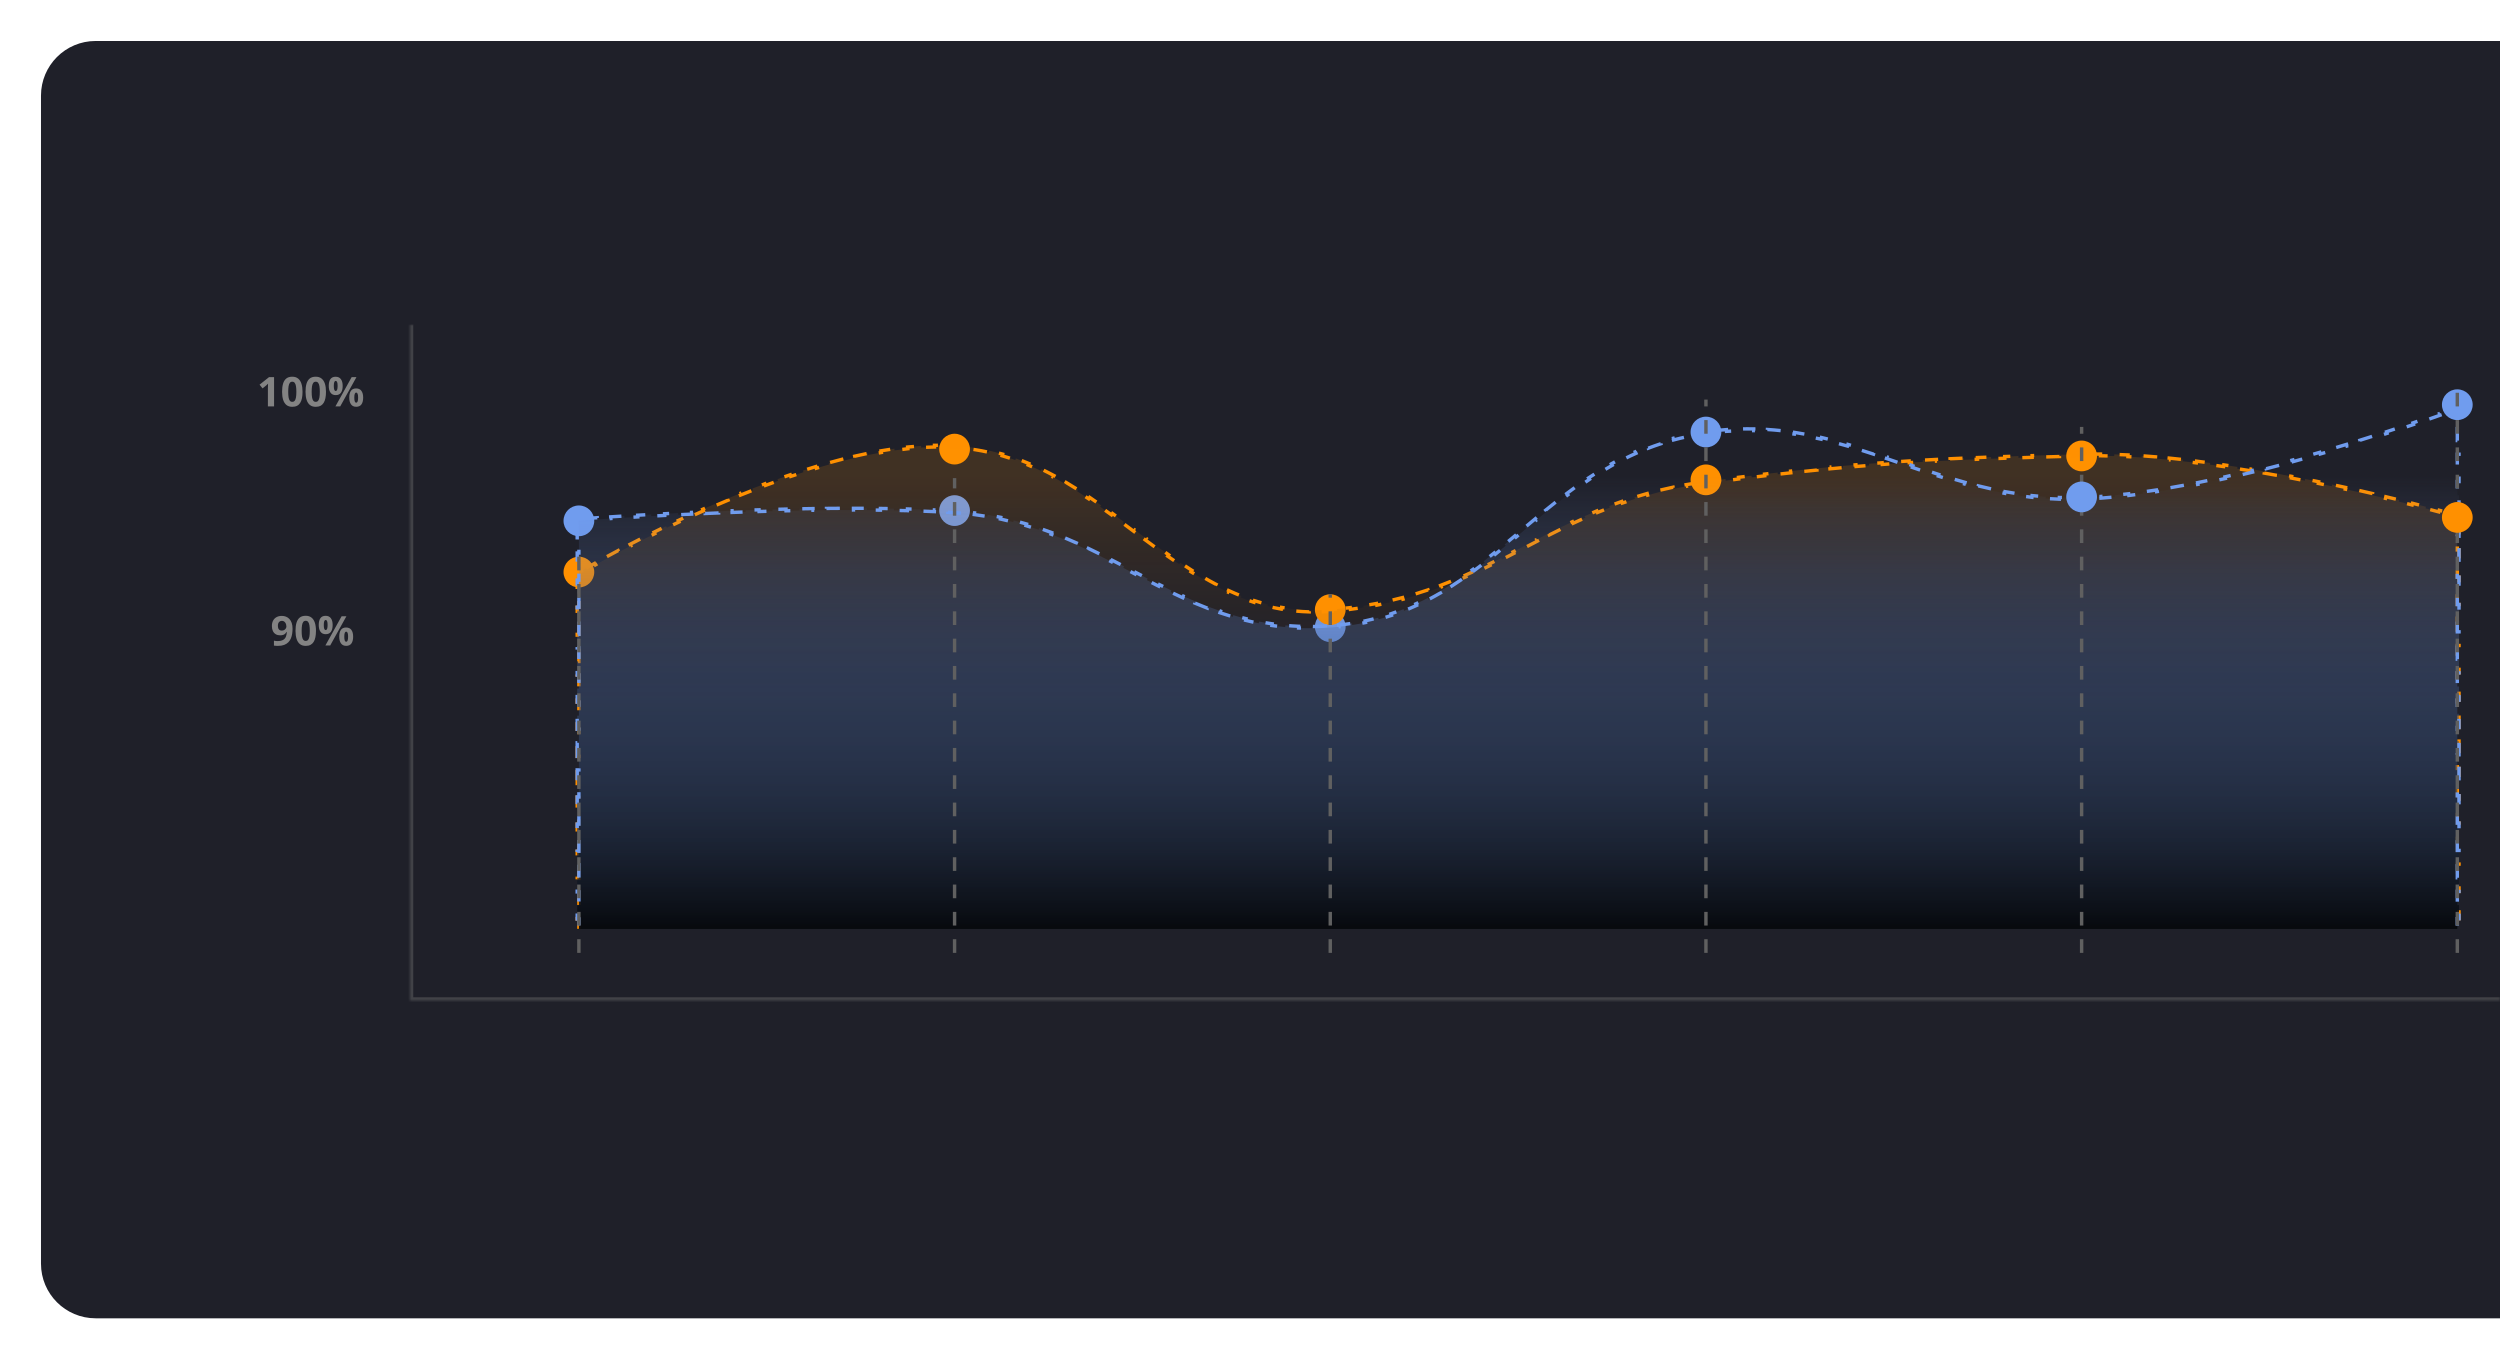 <svg width="732" height="398" viewBox="0 0 732 398" fill="none" xmlns="http://www.w3.org/2000/svg">
<g filter="url(#filter0_d_599_882)">
<path d="M12 19C12 10.163 19.163 3 28 3H732V377H28C19.163 377 12 369.837 12 361V19Z" fill="#1F2029"/>
<mask id="path-2-inside-1_599_882" fill="white">
<path d="M120 86H732V284H120V86Z"/>
</mask>
<path d="M120 284H119V285H120V284ZM732 283H120V285H732V283ZM121 284V86H119V284H121Z" fill="#6B6B6B" fill-opacity="0.45" mask="url(#path-2-inside-1_599_882)"/>
<circle cx="169.5" cy="158.5" r="4.5" fill="#FF9000"/>
<circle cx="169.5" cy="143.5" r="4.5" fill="#709CEE"/>
<circle cx="279.5" cy="140.5" r="4.5" fill="#709CEE"/>
<circle cx="279.5" cy="122.5" r="4.5" fill="#FF9000"/>
<circle cx="389.5" cy="174.5" r="4.5" fill="#709CEE"/>
<circle cx="389.5" cy="169.5" r="4.5" fill="#FF9000"/>
<circle cx="499.5" cy="117.5" r="4.5" fill="#709CEE"/>
<circle cx="609.5" cy="124.5" r="4.5" fill="#FF9000"/>
<circle cx="719.5" cy="109.5" r="4.5" fill="#709CEE"/>
<path d="M719.5 144H720V148H719.5V152H720V156H719.5V160H720V164H719.5V168H720V172H719.5V176H720V180H719.5V184H720V188H719.5V192H720V196H719.5V200H720V204H719.5V208H720V212H719.5V216H720V220H719.5V224H720V228H719.5V232H720V236H719.5V240H720V244H719.5V248H720V252H719.5V256H720V260H719.5V264H720V268H719.5V269.5H718.004V270H714.012V269.5H710.019V270H706.026V269.5H702.033V270H698.041V269.5H694.048V270H690.055V269.5H686.062V270H682.07V269.5H678.077V270H674.084V269.5H670.091V270H666.099V269.5H662.106V270H658.113V269.5H654.12V270H650.128V269.5H646.135V270H642.142V269.5H638.149V270H634.156V269.5H630.164V270H626.171V269.5H622.178V270H618.185V269.5H614.193V270H610.2V269.5H606.207V270H602.214V269.5H598.222V270H594.229V269.5H590.236V270H586.243V269.5H582.25V270H578.258V269.5H574.265V270H570.272V269.5H566.279V270H562.287V269.5H558.294V270H554.301V269.5H550.308V270H546.316V269.5H542.323V270H538.33V269.5H534.337V270H530.344V269.5H526.352V270H522.359V269.5H518.366V270H514.373V269.5H510.381V270H506.388V269.5H502.395V270H498.402V269.5H494.41V270H490.417V269.5H486.424V270H482.431V269.5H478.439V270H474.446V269.5H470.453V270H466.46V269.5H462.467V270H458.475V269.5H454.482V270H450.489V269.5H446.496V270H442.504V269.5H438.511V270H434.518V269.5H430.525V270H426.533V269.5H422.54V270H418.547V269.5H414.554V270H410.562V269.5H406.569V270H402.576V269.5H398.583V270H394.591V269.5H390.598V270H386.605V269.5H382.612V270H378.619V269.5H374.627V270H370.634V269.5H366.641V270H362.648V269.5H358.656V270H354.663V269.5H350.67V270H346.677V269.5H342.685V270H338.692V269.5H334.699V270H330.706V269.5H326.714V270H322.721V269.5H318.728V270H314.735V269.5H310.743V270H306.75V269.5H302.757V270H298.764V269.5H294.772V270H290.779V269.5H286.786V270H282.793V269.5H278.801V270H274.808V269.5H270.815V270H266.822V269.5H262.83V270H258.837V269.5H254.844V270H250.851V269.5H246.859V270H242.866V269.5H238.873V270H234.88V269.5H230.888V270H226.895V269.5H222.902V270H218.909V269.5H214.917V270H210.924V269.5H206.931V270H202.938V269.5H198.946V270H194.953V269.5H190.96V270H186.967V269.5H182.975V270H178.982V269.5H174.989V270H170.996V269.5H169.5V268.016H169V264.048H169.5V260.079H169V256.111H169.5V252.143H169V248.175H169.5V244.206H169V240.238H169.5V236.27H169V232.302H169.5V228.333H169V224.365H169.5V220.397H169V216.429H169.5V212.46H169V208.492H169.5V204.524H169V200.555H169.5V196.587H169V192.619H169.5V188.651H169V184.682H169.5V180.714H169V176.746H169.5V172.778H169V168.809H169.5V164.841H169V160.873H169.5V159.173C169.554 159.141 169.616 159.105 169.687 159.063C169.972 158.895 170.395 158.647 170.946 158.328L170.696 157.896C171.538 157.409 172.679 156.756 174.086 155.969L174.33 156.405C175.349 155.835 176.508 155.194 177.794 154.493L177.555 154.054C178.618 153.475 179.768 152.855 180.997 152.201L181.232 152.643C182.329 152.06 183.49 151.449 184.709 150.816L184.479 150.372C185.599 149.791 186.769 149.19 187.984 148.574L188.21 149.02C189.344 148.446 190.517 147.858 191.727 147.26L191.505 146.811C192.652 146.244 193.831 145.667 195.041 145.084L195.258 145.534C196.414 144.977 197.597 144.413 198.805 143.845L198.592 143.392C199.759 142.843 200.949 142.291 202.161 141.737L202.369 142.191C203.544 141.654 204.738 141.114 205.951 140.575L205.748 140.118C206.933 139.591 208.136 139.064 209.354 138.538L209.552 138.997C210.744 138.483 211.952 137.97 213.172 137.461L212.979 136.999C214.182 136.497 215.397 135.998 216.623 135.503L216.81 135.967C218.016 135.48 219.233 134.998 220.459 134.522L220.278 134.056C221.495 133.584 222.72 133.117 223.953 132.657L224.128 133.126C225.351 132.67 226.581 132.221 227.818 131.781L227.65 131.31C228.884 130.87 230.123 130.439 231.368 130.018L231.528 130.491C232.767 130.072 234.011 129.662 235.257 129.262L235.105 128.786C236.354 128.386 237.607 127.997 238.861 127.62L239.005 128.099C240.261 127.722 241.518 127.357 242.776 127.006L242.641 126.524C243.909 126.17 245.177 125.83 246.443 125.506L246.568 125.99C247.84 125.664 249.111 125.353 250.379 125.06L250.266 124.573C251.55 124.275 252.832 123.995 254.108 123.734L254.208 124.224C255.496 123.96 256.779 123.716 258.055 123.492L257.968 123C259.271 122.772 260.566 122.565 261.854 122.381L261.924 122.876C263.231 122.69 264.528 122.528 265.815 122.391L265.762 121.893C267.081 121.753 268.389 121.64 269.684 121.554L269.717 122.053C271.035 121.967 272.338 121.91 273.626 121.884L273.616 121.384C274.945 121.358 276.257 121.365 277.55 121.408L277.534 121.908C278.184 121.929 278.829 121.959 279.469 121.999C280.153 122.041 280.832 122.094 281.505 122.158L281.551 121.66C282.924 121.789 284.274 121.961 285.602 122.173L285.523 122.667C286.871 122.882 288.196 123.138 289.501 123.432L289.611 122.945C290.95 123.247 292.267 123.589 293.564 123.968L293.423 124.448C294.728 124.83 296.013 125.248 297.278 125.701L297.447 125.231C298.734 125.691 300.002 126.187 301.252 126.714L301.057 127.175C302.307 127.702 303.539 128.261 304.756 128.848L304.973 128.397C306.201 128.99 307.413 129.611 308.61 130.256L308.373 130.696C309.566 131.34 310.745 132.008 311.912 132.697L312.166 132.267C313.338 132.959 314.498 133.673 315.647 134.404L315.379 134.826C316.524 135.554 317.658 136.3 318.784 137.06L319.063 136.645C320.192 137.407 321.312 138.182 322.425 138.968L322.136 139.376C323.247 140.16 324.351 140.954 325.45 141.754L325.744 141.35C326.845 142.152 327.942 142.96 329.035 143.772L328.737 144.173C329.817 144.975 330.895 145.779 331.972 146.583L332.012 146.613L332.311 146.213C333.404 147.029 334.496 147.844 335.588 148.654L335.29 149.055C336.387 149.869 337.485 150.678 338.586 151.479L338.88 151.074C339.984 151.878 341.09 152.672 342.201 153.454L341.914 153.863C343.033 154.651 344.157 155.426 345.288 156.185L345.567 155.77C346.701 156.531 347.841 157.275 348.99 157.999L348.724 158.422C349.884 159.153 351.053 159.863 352.233 160.548L352.484 160.116C353.664 160.801 354.855 161.461 356.059 162.092L355.827 162.535C357.041 163.171 358.269 163.778 359.513 164.352L359.723 163.898C360.959 164.469 362.21 165.006 363.478 165.505L363.295 165.97C364.568 166.472 365.858 166.936 367.169 167.358L367.322 166.883C368.611 167.298 369.919 167.673 371.248 168.004L371.127 168.489C372.449 168.818 373.791 169.103 375.156 169.341L375.242 168.848C376.568 169.079 377.915 169.265 379.286 169.402L379.236 169.899C380.583 170.034 381.953 170.121 383.346 170.159L383.36 169.659C384.697 169.695 386.058 169.685 387.441 169.625L387.463 170.124C388.149 170.095 388.841 170.053 389.539 169.998C390.203 169.947 390.861 169.891 391.513 169.83L391.466 169.332C392.784 169.21 394.075 169.07 395.342 168.913L395.404 169.409C396.721 169.245 398.013 169.064 399.28 168.865L399.203 168.371C400.509 168.166 401.789 167.943 403.044 167.703L403.138 168.194C404.442 167.944 405.72 167.677 406.973 167.392L406.863 166.904C408.151 166.611 409.413 166.3 410.652 165.973L410.779 166.456C412.061 166.118 413.317 165.761 414.551 165.389L414.407 164.91C415.668 164.529 416.906 164.132 418.122 163.719L418.283 164.192C419.534 163.768 420.763 163.327 421.972 162.872L421.796 162.404C423.025 161.942 424.234 161.465 425.425 160.975L425.615 161.438C426.832 160.938 428.031 160.425 429.214 159.901L429.012 159.444C430.208 158.914 431.389 158.373 432.559 157.823L432.772 158.275C433.957 157.717 435.13 157.15 436.294 156.576L436.073 156.127C437.243 155.55 438.404 154.965 439.56 154.376L439.787 154.821C440.949 154.228 442.105 153.631 443.258 153.03L443.028 152.587C444.108 152.025 445.186 151.46 446.266 150.895C446.339 150.856 446.412 150.818 446.486 150.78L446.717 151.223C447.868 150.621 449.019 150.018 450.175 149.418L449.945 148.974C451.095 148.376 452.251 147.78 453.415 147.188L453.642 147.633C454.793 147.048 455.952 146.466 457.123 145.89L456.902 145.442C458.061 144.872 459.232 144.307 460.417 143.751L460.629 144.204C461.794 143.657 462.972 143.118 464.168 142.589L463.965 142.132C465.143 141.61 466.338 141.098 467.552 140.597L467.743 141.059C468.928 140.57 470.132 140.092 471.357 139.626L471.179 139.158C472.381 138.702 473.602 138.257 474.847 137.826L475.011 138.298C476.219 137.88 477.449 137.474 478.703 137.083L478.554 136.606C479.778 136.224 481.025 135.856 482.297 135.503L482.43 135.985C483.659 135.644 484.912 135.317 486.19 135.005L486.071 134.519C487.314 134.216 488.581 133.928 489.874 133.655L489.977 134.145C491.223 133.882 492.493 133.634 493.788 133.401L493.7 132.909C494.958 132.683 496.24 132.472 497.547 132.277L497.621 132.772C498.263 132.676 498.912 132.584 499.567 132.495C500.206 132.409 500.841 132.324 501.471 132.24L501.405 131.745C502.693 131.573 503.963 131.406 505.216 131.243L505.28 131.739C506.567 131.572 507.837 131.409 509.09 131.25L509.027 130.754C510.316 130.591 511.587 130.433 512.842 130.279L512.903 130.775C514.191 130.617 515.462 130.463 516.717 130.314L516.658 129.817C517.947 129.664 519.219 129.516 520.476 129.372L520.533 129.869C521.82 129.721 523.092 129.579 524.35 129.441L524.295 128.944C525.582 128.802 526.855 128.666 528.115 128.533L528.167 129.031C529.454 128.896 530.727 128.765 531.989 128.639L531.939 128.142C533.225 128.014 534.5 127.89 535.764 127.77L535.811 128.268C537.095 128.147 538.369 128.03 539.635 127.918L539.591 127.42C540.875 127.305 542.151 127.196 543.42 127.09L543.462 127.588C544.743 127.482 546.018 127.379 547.29 127.28L547.251 126.782C548.531 126.682 549.808 126.587 551.083 126.495L551.119 126.993C551.758 126.947 552.396 126.902 553.035 126.858C553.7 126.812 554.365 126.767 555.03 126.722L554.997 126.223C556.327 126.135 557.658 126.05 558.993 125.968L559.023 126.467C560.35 126.386 561.681 126.308 563.017 126.233L562.989 125.734C564.315 125.66 565.647 125.588 566.987 125.519L567.013 126.019C568.336 125.95 569.668 125.885 571.01 125.822L570.986 125.322C572.308 125.26 573.64 125.199 574.985 125.141L575.007 125.641C576.327 125.583 577.66 125.528 579.007 125.474L578.987 124.974C580.306 124.921 581.638 124.87 582.986 124.819L583.005 125.319C584.322 125.27 585.655 125.222 587.004 125.175L586.987 124.675C588.304 124.629 589.637 124.584 590.989 124.54L591.005 125.039C592.322 124.996 593.655 124.953 595.007 124.911L594.992 124.411C596.308 124.37 597.641 124.329 598.994 124.289L599.009 124.789C600.324 124.749 601.658 124.71 603.01 124.671L602.996 124.171C604.311 124.133 605.645 124.095 606.998 124.056L607.013 124.556L609.014 124.5C609.673 124.481 610.338 124.467 611.006 124.458L610.999 123.958C612.326 123.939 613.67 123.937 615.03 123.951L615.024 124.451C616.35 124.465 617.69 124.494 619.044 124.538L619.06 124.038C620.391 124.081 621.735 124.138 623.088 124.208L623.062 124.707C624.392 124.776 625.731 124.857 627.079 124.95L627.113 124.451C628.446 124.543 629.786 124.647 631.133 124.761L631.091 125.259C632.419 125.372 633.754 125.495 635.093 125.628L635.142 125.131C636.474 125.263 637.81 125.404 639.148 125.555L639.092 126.052C640.422 126.201 641.755 126.359 643.088 126.525L643.15 126.029C644.482 126.195 645.815 126.369 647.146 126.55L647.079 127.045C648.409 127.226 649.738 127.414 651.064 127.608L651.137 127.113C652.468 127.308 653.796 127.51 655.12 127.717L655.043 128.211C656.372 128.418 657.696 128.632 659.014 128.85L659.096 128.357C660.428 128.577 661.753 128.803 663.07 129.033L662.985 129.525C664.315 129.757 665.637 129.994 666.95 130.233L667.04 129.742C668.372 129.985 669.693 130.232 671.003 130.482L670.909 130.973C672.24 131.227 673.559 131.484 674.863 131.742L674.96 131.252C676.293 131.516 677.61 131.783 678.911 132.051L678.81 132.54C680.143 132.815 681.457 133.09 682.751 133.365L682.855 132.876C684.191 133.161 685.505 133.445 686.794 133.729L686.687 134.217C688.024 134.511 689.336 134.804 690.618 135.094L690.728 134.607C692.071 134.911 693.382 135.212 694.657 135.51L694.544 135.997C695.89 136.311 697.198 136.621 698.463 136.924L698.58 136.438C699.933 136.763 701.238 137.08 702.49 137.389L702.37 137.874C703.733 138.21 705.033 138.535 706.263 138.847L706.386 138.362C707.788 138.717 709.1 139.055 710.313 139.371L710.187 139.855C711.629 140.23 712.93 140.575 714.078 140.883L714.207 140.4C715.819 140.833 717.127 141.192 718.089 141.46L717.955 141.942C718.576 142.115 719.053 142.25 719.374 142.341L719.5 142.377V144Z" fill="url(#paint0_linear_599_882)" stroke="#FF9000" stroke-dasharray="4 4"/>
<circle cx="499.5" cy="131.5" r="4.5" fill="#FF9000"/>
<path d="M169 148.953V144.984H169.5V143.464L169.533 143.462C169.86 143.438 170.345 143.402 170.976 143.357L170.941 142.858C171.918 142.789 173.245 142.696 174.879 142.587L174.913 143.086C176.075 143.008 177.392 142.922 178.85 142.829L178.818 142.33C180.046 142.252 181.373 142.169 182.791 142.084L182.821 142.583C184.061 142.508 185.371 142.43 186.743 142.351L186.714 141.852C187.976 141.779 189.291 141.705 190.655 141.63L190.682 142.13C191.956 142.06 193.273 141.99 194.628 141.919L194.602 141.42C195.885 141.353 197.202 141.287 198.55 141.22L198.575 141.72C199.863 141.657 201.179 141.594 202.521 141.532L202.498 141.032C203.79 140.973 205.107 140.914 206.445 140.856L206.466 141.355C207.763 141.299 209.079 141.245 210.412 141.191L210.392 140.691C211.692 140.639 213.009 140.588 214.34 140.539L214.359 141.039C215.662 140.99 216.978 140.944 218.307 140.899L218.29 140.399C219.596 140.355 220.913 140.313 222.241 140.273L222.256 140.773C223.564 140.733 224.881 140.696 226.206 140.66L226.192 140.16C227.503 140.125 228.821 140.093 230.144 140.062L230.155 140.562C231.466 140.532 232.782 140.505 234.102 140.48L234.092 139.98C235.406 139.955 236.722 139.933 238.041 139.914L238.049 140.414C239.363 140.395 240.68 140.379 241.997 140.365L241.992 139.865C243.309 139.852 244.627 139.842 245.944 139.835L245.946 140.335C247.264 140.329 248.581 140.325 249.895 140.326L249.895 139.826C251.215 139.826 252.532 139.83 253.845 139.837L253.842 140.337C255.162 140.345 256.477 140.357 257.786 140.373L257.792 139.873C259.116 139.889 260.434 139.909 261.743 139.934L261.734 140.434C263.06 140.46 264.377 140.489 265.683 140.524L265.696 140.024C267.025 140.06 268.343 140.1 269.647 140.146L269.63 140.646C270.959 140.693 272.275 140.745 273.575 140.804L273.597 140.304C274.93 140.364 276.246 140.43 277.544 140.502L277.516 141.001C278.172 141.038 278.823 141.076 279.469 141.116C280.124 141.157 280.774 141.204 281.418 141.258L281.46 140.76C282.772 140.869 284.063 141.005 285.335 141.166L285.272 141.662C286.57 141.826 287.847 142.016 289.105 142.231L289.189 141.738C290.484 141.959 291.759 142.205 293.015 142.475L292.91 142.963C294.186 143.237 295.443 143.536 296.682 143.856L296.808 143.372C298.077 143.7 299.327 144.051 300.56 144.423L300.416 144.901C301.663 145.277 302.893 145.675 304.108 146.091L304.27 145.618C305.507 146.042 306.728 146.485 307.934 146.945L307.756 147.412C308.972 147.876 310.173 148.357 311.361 148.853L311.553 148.391C312.758 148.893 313.95 149.411 315.13 149.94L314.925 150.396C316.111 150.928 317.287 151.473 318.453 152.027L318.667 151.575C319.844 152.135 321.012 152.704 322.172 153.28L321.95 153.728C323.115 154.306 324.272 154.891 325.425 155.481L325.653 155.035C326.812 155.629 327.966 156.226 329.117 156.824L328.886 157.267C329.692 157.686 330.496 158.105 331.299 158.524C331.647 158.706 331.995 158.887 332.343 159.069L332.574 158.625C333.728 159.227 334.881 159.827 336.035 160.421L335.805 160.865C336.963 161.462 338.121 162.054 339.283 162.638L339.508 162.191C340.669 162.775 341.834 163.35 343.004 163.915L342.786 164.365C343.96 164.931 345.138 165.486 346.324 166.027L346.532 165.572C347.713 166.111 348.902 166.635 350.1 167.142L349.905 167.603C351.104 168.11 352.313 168.601 353.534 169.071L353.713 168.604C354.922 169.07 356.142 169.515 357.375 169.938L357.213 170.411C358.442 170.832 359.685 171.231 360.944 171.604L361.086 171.124C362.324 171.491 363.577 171.833 364.846 172.147L364.726 172.632C365.984 172.944 367.259 173.228 368.553 173.483L368.65 172.992C369.912 173.24 371.191 173.46 372.491 173.649L372.419 174.143C373.697 174.329 374.995 174.485 376.313 174.609L376.36 174.111C377.636 174.23 378.931 174.32 380.247 174.376L380.225 174.876C381.512 174.931 382.818 174.955 384.146 174.947L384.142 174.447C385.42 174.438 386.717 174.399 388.036 174.327L388.063 174.827C388.717 174.791 389.375 174.748 390.039 174.696C390.708 174.644 391.37 174.584 392.026 174.515L391.974 174.018C393.295 173.881 394.59 173.71 395.859 173.509L395.937 174.003C397.256 173.795 398.549 173.553 399.816 173.28L399.711 172.791C401.006 172.512 402.274 172.201 403.518 171.859L403.651 172.341C404.935 171.988 406.193 171.603 407.427 171.188L407.268 170.714C408.519 170.294 409.745 169.842 410.949 169.363L411.134 169.827C412.366 169.336 413.574 168.815 414.761 168.268L414.551 167.814C415.745 167.263 416.917 166.685 418.07 166.082L418.302 166.525C419.472 165.913 420.622 165.275 421.754 164.616L421.502 164.184C422.635 163.524 423.75 162.841 424.849 162.139L425.118 162.56C426.227 161.852 427.32 161.123 428.399 160.378L428.115 159.967C429.191 159.223 430.255 158.463 431.307 157.688L431.604 158.091C432.66 157.313 433.706 156.521 434.743 155.719L434.436 155.323C435.47 154.523 436.495 153.711 437.514 152.891L437.827 153.281C438.848 152.46 439.861 151.631 440.871 150.796L440.553 150.411C441.56 149.578 442.564 148.741 443.567 147.9L443.888 148.283C444.64 147.653 445.391 147.021 446.142 146.389C446.392 146.179 446.642 145.969 446.891 145.759L446.57 145.376C447.57 144.535 448.571 143.694 449.576 142.857L449.896 143.241C450.899 142.405 451.905 141.572 452.917 140.746L452.601 140.358C453.612 139.532 454.63 138.711 455.656 137.899L455.967 138.291C456.989 137.482 458.018 136.682 459.058 135.894L458.756 135.495C459.797 134.707 460.848 133.929 461.912 133.166L462.204 133.573C463.26 132.815 464.329 132.071 465.413 131.345L465.135 130.93C466.218 130.204 467.316 129.494 468.431 128.805L468.694 129.23C469.797 128.548 470.916 127.885 472.054 127.245L471.808 126.809C472.942 126.171 474.094 125.554 475.268 124.962L475.493 125.408C476.646 124.826 477.819 124.267 479.014 123.735L478.81 123.278C479.994 122.75 481.201 122.247 482.431 121.772L482.611 122.239C483.81 121.776 485.032 121.339 486.279 120.931L486.124 120.456C487.351 120.054 488.603 119.681 489.88 119.336L490.01 119.819C491.246 119.486 492.507 119.181 493.793 118.906L493.689 118.417C494.948 118.147 496.231 117.907 497.54 117.697L497.62 118.19C498.262 118.087 498.911 117.991 499.567 117.903C500.236 117.813 500.901 117.73 501.561 117.656L501.505 117.159C502.853 117.006 504.182 116.885 505.492 116.793L505.527 117.292C506.872 117.198 508.197 117.135 509.504 117.101L509.492 116.601C510.845 116.566 512.179 116.562 513.495 116.587L513.486 117.087C514.829 117.113 516.154 117.169 517.463 117.252L517.495 116.753C518.841 116.839 520.169 116.954 521.482 117.095L521.429 117.592C522.761 117.736 524.077 117.907 525.379 118.102L525.453 117.608C526.785 117.808 528.101 118.034 529.404 118.282L529.311 118.773C530.624 119.024 531.925 119.297 533.215 119.591L533.326 119.104C534.633 119.401 535.929 119.72 537.216 120.056L537.09 120.539C538.381 120.876 539.663 121.231 540.938 121.6L541.077 121.12C542.362 121.492 543.639 121.878 544.912 122.276L544.762 122.753C546.035 123.151 547.303 123.56 548.569 123.978L548.725 123.503C549.993 123.921 551.258 124.347 552.523 124.778L552.361 125.251C553.623 125.681 554.884 126.116 556.148 126.552L556.311 126.08C556.579 126.172 556.847 126.265 557.116 126.358C558.108 126.701 559.102 127.044 560.098 127.387L559.936 127.859C561.196 128.292 562.461 128.724 563.732 129.15L563.891 128.676C565.152 129.099 566.42 129.517 567.695 129.928L567.542 130.404C568.81 130.811 570.087 131.211 571.374 131.6L571.518 131.121C572.79 131.505 574.072 131.879 575.366 132.238L575.232 132.72C576.515 133.076 577.81 133.419 579.12 133.746L579.24 133.26C580.527 133.581 581.827 133.886 583.143 134.172L583.036 134.66C584.335 134.942 585.648 135.206 586.978 135.449L587.068 134.957C588.368 135.195 589.684 135.412 591.018 135.607L590.946 136.101C592.258 136.293 593.588 136.462 594.936 136.608L594.99 136.111C596.301 136.252 597.63 136.37 598.979 136.463L598.944 136.962C600.265 137.053 601.604 137.12 602.963 137.161L602.978 136.661C604.294 136.701 605.628 136.716 606.983 136.704L606.987 137.204C607.658 137.198 608.333 137.186 609.014 137.166C609.688 137.148 610.367 137.123 611.051 137.093L611.029 136.594C612.374 136.535 613.737 136.456 615.116 136.358L615.152 136.856C616.502 136.76 617.867 136.645 619.244 136.512L619.196 136.015C620.542 135.885 621.9 135.74 623.268 135.578L623.326 136.075C624.675 135.916 626.033 135.742 627.399 135.555L627.33 135.059C628.674 134.875 630.026 134.677 631.383 134.466L631.46 134.96C632.803 134.752 634.152 134.532 635.505 134.3L635.421 133.807C636.76 133.578 638.103 133.338 639.448 133.088L639.539 133.58C640.88 133.331 642.222 133.072 643.565 132.804L643.467 132.314C644.804 132.048 646.141 131.772 647.477 131.489L647.581 131.978C648.918 131.695 650.253 131.404 651.586 131.106L651.477 130.618C652.81 130.32 654.141 130.015 655.467 129.703L655.581 130.19C656.914 129.878 658.242 129.559 659.564 129.235L659.445 128.749C660.775 128.423 662.099 128.092 663.415 127.757L663.538 128.242C664.87 127.902 666.194 127.559 667.507 127.212L667.379 126.729C668.709 126.378 670.028 126.023 671.335 125.667L671.466 126.149C672.797 125.786 674.114 125.421 675.417 125.054L675.281 124.573C676.61 124.199 677.923 123.824 679.219 123.449L679.358 123.929C680.687 123.544 681.999 123.159 683.29 122.775L683.147 122.296C684.477 121.901 685.784 121.506 687.067 121.115L687.213 121.593C688.545 121.187 689.851 120.783 691.128 120.384L690.979 119.907C692.313 119.49 693.616 119.078 694.883 118.672L695.035 119.148C696.375 118.72 697.675 118.299 698.933 117.887L698.777 117.412C700.12 116.972 701.414 116.544 702.655 116.128L702.814 116.602C704.171 116.148 705.465 115.71 706.689 115.291L706.527 114.818C707.915 114.343 709.213 113.893 710.414 113.473L710.579 113.945C712.01 113.443 713.302 112.984 714.441 112.576L714.272 112.105C715.866 111.533 717.158 111.06 718.109 110.708L718.283 111.177C718.786 110.991 719.193 110.839 719.5 110.723V112H720V116H719.5V120H720V124H719.5V128H720V132H719.5V136H720V140H719.5V144H720V148H719.5V152H720V156H719.5V160H720V164H719.5V168H720V172H719.5V176H720V180H719.5V184H720V188H719.5V192H720V196H719.5V200H720V204H719.5V208H720V212H719.5V216H720V220H719.5V224H720V228H719.5V232H720V236H719.5V240H720V244H719.5V248H720V252H719.5V256H720V260H719.5V264H720V268H719.5V269.5H718.004V270H714.012V269.5H710.019V270H706.026V269.5H702.033V270H698.041V269.5H694.048V270H690.055V269.5H686.062V270H682.07V269.5H678.077V270H674.084V269.5H670.091V270H666.099V269.5H662.106V270H658.113V269.5H654.12V270H650.128V269.5H646.135V270H642.142V269.5H638.149V270H634.156V269.5H630.164V270H626.171V269.5H622.178V270H618.185V269.5H614.193V270H610.2V269.5H606.207V270H602.214V269.5H598.222V270H594.229V269.5H590.236V270H586.243V269.5H582.25V270H578.258V269.5H574.265V270H570.272V269.5H566.279V270H562.287V269.5H558.294V270H554.301V269.5H550.308V270H546.316V269.5H542.323V270H538.33V269.5H534.337V270H530.344V269.5H526.352V270H522.359V269.5H518.366V270H514.373V269.5H510.381V270H506.388V269.5H502.395V270H498.402V269.5H494.41V270H490.417V269.5H486.424V270H482.431V269.5H478.439V270H474.446V269.5H470.453V270H466.46V269.5H462.467V270H458.475V269.5H454.482V270H450.489V269.5H446.496V270H442.504V269.5H438.511V270H434.518V269.5H430.525V270H426.533V269.5H422.54V270H418.547V269.5H414.554V270H410.562V269.5H406.569V270H402.576V269.5H398.583V270H394.591V269.5H390.598V270H386.605V269.5H382.612V270H378.619V269.5H374.627V270H370.634V269.5H366.641V270H362.648V269.5H358.656V270H354.663V269.5H350.67V270H346.677V269.5H342.685V270H338.692V269.5H334.699V270H330.706V269.5H326.714V270H322.721V269.5H318.728V270H314.735V269.5H310.743V270H306.75V269.5H302.757V270H298.764V269.5H294.772V270H290.779V269.5H286.786V270H282.793V269.5H278.801V270H274.808V269.5H270.815V270H266.822V269.5H262.83V270H258.837V269.5H254.844V270H250.851V269.5H246.859V270H242.866V269.5H238.873V270H234.88V269.5H230.888V270H226.895V269.5H222.902V270H218.909V269.5H214.917V270H210.924V269.5H206.931V270H202.938V269.5H198.946V270H194.953V269.5H190.96V270H186.967V269.5H182.975V270H178.982V269.5H174.989V270H170.996V269.5H169.5V268.016H169V264.047H169.5V260.078H169V256.109H169.5V252.141H169V248.172H169.5V244.203H169V240.234H169.5V236.266H169V232.297H169.5V228.328H169V224.359H169.5V220.391H169V216.422H169.5V212.453H169V208.484H169.5V204.516H169V200.547H169.5V196.578H169V192.609H169.5V188.641H169V184.672H169.5V180.703H169V176.734H169.5V172.766H169V168.797H169.5V164.828H169V160.859H169.5V156.891H169V152.922H169.5V148.953H169Z" fill="url(#paint1_linear_599_882)" stroke="#709CEE" stroke-dasharray="4 4"/>
<rect x="150" y="263" width="574" height="14" fill="#1F2029"/>
<path d="M80.248 110H78.438V105.043C78.438 104.906 78.439 104.738 78.443 104.539C78.447 104.336 78.453 104.129 78.461 103.918C78.469 103.703 78.477 103.51 78.484 103.338C78.441 103.389 78.353 103.477 78.221 103.602C78.092 103.723 77.971 103.832 77.857 103.93L76.873 104.721L76 103.631L78.76 101.434H80.248V110ZM88.58 105.717C88.58 106.408 88.525 107.025 88.416 107.568C88.311 108.111 88.139 108.572 87.9 108.951C87.666 109.33 87.357 109.619 86.975 109.818C86.592 110.018 86.127 110.117 85.58 110.117C84.893 110.117 84.328 109.943 83.887 109.596C83.445 109.244 83.119 108.74 82.908 108.084C82.697 107.424 82.592 106.635 82.592 105.717C82.592 104.791 82.688 104 82.879 103.344C83.074 102.684 83.391 102.178 83.828 101.826C84.266 101.475 84.85 101.299 85.58 101.299C86.264 101.299 86.826 101.475 87.268 101.826C87.713 102.174 88.043 102.678 88.258 103.338C88.473 103.994 88.58 104.787 88.58 105.717ZM84.391 105.717C84.391 106.369 84.426 106.914 84.496 107.352C84.57 107.785 84.693 108.111 84.865 108.33C85.037 108.549 85.275 108.658 85.58 108.658C85.881 108.658 86.117 108.551 86.289 108.336C86.465 108.117 86.59 107.791 86.664 107.357C86.738 106.92 86.775 106.373 86.775 105.717C86.775 105.064 86.738 104.52 86.664 104.082C86.59 103.645 86.465 103.316 86.289 103.098C86.117 102.875 85.881 102.764 85.58 102.764C85.275 102.764 85.037 102.875 84.865 103.098C84.693 103.316 84.57 103.645 84.496 104.082C84.426 104.52 84.391 105.064 84.391 105.717ZM95.447 105.717C95.447 106.408 95.393 107.025 95.283 107.568C95.178 108.111 95.006 108.572 94.768 108.951C94.533 109.33 94.225 109.619 93.842 109.818C93.459 110.018 92.994 110.117 92.447 110.117C91.76 110.117 91.195 109.943 90.754 109.596C90.312 109.244 89.986 108.74 89.775 108.084C89.564 107.424 89.459 106.635 89.459 105.717C89.459 104.791 89.555 104 89.746 103.344C89.941 102.684 90.258 102.178 90.695 101.826C91.133 101.475 91.717 101.299 92.447 101.299C93.131 101.299 93.693 101.475 94.135 101.826C94.58 102.174 94.91 102.678 95.125 103.338C95.34 103.994 95.447 104.787 95.447 105.717ZM91.258 105.717C91.258 106.369 91.293 106.914 91.363 107.352C91.438 107.785 91.561 108.111 91.732 108.33C91.904 108.549 92.143 108.658 92.447 108.658C92.748 108.658 92.984 108.551 93.156 108.336C93.332 108.117 93.457 107.791 93.531 107.357C93.606 106.92 93.643 106.373 93.643 105.717C93.643 105.064 93.606 104.52 93.531 104.082C93.457 103.645 93.332 103.316 93.156 103.098C92.984 102.875 92.748 102.764 92.447 102.764C92.143 102.764 91.904 102.875 91.732 103.098C91.561 103.316 91.438 103.645 91.363 104.082C91.293 104.52 91.258 105.064 91.258 105.717ZM98.283 101.311C98.955 101.311 99.465 101.545 99.812 102.014C100.16 102.482 100.334 103.141 100.334 103.988C100.334 104.836 100.17 105.498 99.842 105.975C99.514 106.451 98.994 106.689 98.283 106.689C97.623 106.689 97.121 106.451 96.777 105.975C96.434 105.498 96.262 104.836 96.262 103.988C96.262 103.141 96.422 102.482 96.742 102.014C97.066 101.545 97.58 101.311 98.283 101.311ZM98.295 102.535C98.103 102.535 97.963 102.656 97.873 102.898C97.783 103.141 97.738 103.508 97.738 104C97.738 104.492 97.783 104.861 97.873 105.107C97.963 105.354 98.103 105.477 98.295 105.477C98.486 105.477 98.627 105.355 98.717 105.113C98.811 104.867 98.857 104.496 98.857 104C98.857 103.508 98.811 103.141 98.717 102.898C98.627 102.656 98.486 102.535 98.295 102.535ZM104.365 101.434L99.613 110H98.207L102.959 101.434H104.365ZM104.283 104.732C104.955 104.732 105.465 104.967 105.812 105.436C106.16 105.904 106.334 106.562 106.334 107.41C106.334 108.254 106.17 108.914 105.842 109.391C105.514 109.867 104.994 110.105 104.283 110.105C103.623 110.105 103.121 109.867 102.777 109.391C102.434 108.914 102.262 108.254 102.262 107.41C102.262 106.562 102.422 105.904 102.742 105.436C103.066 104.967 103.58 104.732 104.283 104.732ZM104.295 105.957C104.104 105.957 103.963 106.078 103.873 106.32C103.783 106.562 103.738 106.93 103.738 107.422C103.738 107.914 103.783 108.283 103.873 108.529C103.963 108.775 104.104 108.898 104.295 108.898C104.486 108.898 104.627 108.777 104.717 108.535C104.811 108.289 104.857 107.918 104.857 107.422C104.857 106.93 104.811 106.562 104.717 106.32C104.627 106.078 104.486 105.957 104.295 105.957Z" fill="#838383"/>
<path d="M85.658 175.09C85.658 175.582 85.621 176.07 85.547 176.555C85.477 177.039 85.352 177.496 85.172 177.926C84.992 178.352 84.74 178.73 84.416 179.062C84.092 179.391 83.68 179.648 83.18 179.836C82.68 180.023 82.074 180.117 81.363 180.117C81.195 180.117 80.998 180.109 80.772 180.094C80.545 180.082 80.357 180.062 80.209 180.035V178.582C80.365 178.621 80.531 178.652 80.707 178.676C80.883 178.695 81.061 178.705 81.24 178.705C81.955 178.705 82.506 178.592 82.893 178.365C83.283 178.139 83.557 177.824 83.713 177.422C83.873 177.02 83.965 176.555 83.988 176.027H83.918C83.805 176.215 83.67 176.385 83.514 176.537C83.361 176.686 83.166 176.805 82.928 176.895C82.689 176.98 82.387 177.023 82.019 177.023C81.531 177.023 81.106 176.918 80.742 176.707C80.383 176.492 80.103 176.184 79.904 175.781C79.709 175.375 79.611 174.885 79.611 174.311C79.611 173.689 79.728 173.158 79.963 172.717C80.201 172.271 80.539 171.93 80.977 171.691C81.414 171.453 81.93 171.334 82.523 171.334C82.961 171.334 83.369 171.41 83.748 171.562C84.127 171.711 84.459 171.939 84.744 172.248C85.033 172.557 85.258 172.947 85.418 173.42C85.578 173.893 85.658 174.449 85.658 175.09ZM82.559 172.787C82.207 172.787 81.92 172.908 81.697 173.15C81.475 173.393 81.363 173.771 81.363 174.287C81.363 174.701 81.459 175.029 81.65 175.271C81.842 175.514 82.133 175.635 82.523 175.635C82.793 175.635 83.027 175.576 83.227 175.459C83.426 175.338 83.58 175.188 83.689 175.008C83.803 174.824 83.859 174.637 83.859 174.445C83.859 174.246 83.832 174.049 83.777 173.854C83.723 173.658 83.641 173.48 83.531 173.32C83.422 173.16 83.285 173.031 83.121 172.934C82.961 172.836 82.773 172.787 82.559 172.787ZM92.514 175.717C92.514 176.408 92.459 177.025 92.35 177.568C92.244 178.111 92.072 178.572 91.834 178.951C91.6 179.33 91.291 179.619 90.908 179.818C90.525 180.018 90.061 180.117 89.514 180.117C88.826 180.117 88.262 179.943 87.82 179.596C87.379 179.244 87.053 178.74 86.842 178.084C86.631 177.424 86.525 176.635 86.525 175.717C86.525 174.791 86.621 174 86.812 173.344C87.008 172.684 87.324 172.178 87.762 171.826C88.199 171.475 88.783 171.299 89.514 171.299C90.197 171.299 90.76 171.475 91.201 171.826C91.647 172.174 91.977 172.678 92.191 173.338C92.406 173.994 92.514 174.787 92.514 175.717ZM88.324 175.717C88.324 176.369 88.359 176.914 88.43 177.352C88.504 177.785 88.627 178.111 88.799 178.33C88.971 178.549 89.209 178.658 89.514 178.658C89.814 178.658 90.051 178.551 90.223 178.336C90.398 178.117 90.523 177.791 90.598 177.357C90.672 176.92 90.709 176.373 90.709 175.717C90.709 175.064 90.672 174.52 90.598 174.082C90.523 173.645 90.398 173.316 90.223 173.098C90.051 172.875 89.814 172.764 89.514 172.764C89.209 172.764 88.971 172.875 88.799 173.098C88.627 173.316 88.504 173.645 88.43 174.082C88.359 174.52 88.324 175.064 88.324 175.717ZM95.35 171.311C96.022 171.311 96.531 171.545 96.879 172.014C97.227 172.482 97.4 173.141 97.4 173.988C97.4 174.836 97.236 175.498 96.908 175.975C96.58 176.451 96.061 176.689 95.35 176.689C94.689 176.689 94.188 176.451 93.844 175.975C93.5 175.498 93.328 174.836 93.328 173.988C93.328 173.141 93.488 172.482 93.809 172.014C94.133 171.545 94.647 171.311 95.35 171.311ZM95.361 172.535C95.17 172.535 95.029 172.656 94.939 172.898C94.85 173.141 94.805 173.508 94.805 174C94.805 174.492 94.85 174.861 94.939 175.107C95.029 175.354 95.17 175.477 95.361 175.477C95.553 175.477 95.693 175.355 95.783 175.113C95.877 174.867 95.924 174.496 95.924 174C95.924 173.508 95.877 173.141 95.783 172.898C95.693 172.656 95.553 172.535 95.361 172.535ZM101.432 171.434L96.68 180H95.273L100.025 171.434H101.432ZM101.35 174.732C102.021 174.732 102.531 174.967 102.879 175.436C103.227 175.904 103.4 176.562 103.4 177.41C103.4 178.254 103.236 178.914 102.908 179.391C102.58 179.867 102.061 180.105 101.35 180.105C100.689 180.105 100.188 179.867 99.844 179.391C99.5 178.914 99.328 178.254 99.328 177.41C99.328 176.562 99.488 175.904 99.809 175.436C100.133 174.967 100.646 174.732 101.35 174.732ZM101.361 175.957C101.17 175.957 101.029 176.078 100.939 176.32C100.85 176.562 100.805 176.93 100.805 177.422C100.805 177.914 100.85 178.283 100.939 178.529C101.029 178.775 101.17 178.898 101.361 178.898C101.553 178.898 101.693 178.777 101.783 178.535C101.877 178.289 101.924 177.918 101.924 177.422C101.924 176.93 101.877 176.562 101.783 176.32C101.693 176.078 101.553 175.957 101.361 175.957Z" fill="#838383"/>
<line x1="169.5" y1="270" x2="169.5" y2="151" stroke="#606060" stroke-dasharray="4 4"/>
<line x1="279.5" y1="270" x2="279.5" y2="131" stroke="#606060" stroke-dasharray="4 4"/>
<line x1="389.5" y1="270" x2="389.5" y2="165" stroke="#606060" stroke-dasharray="4 4"/>
<line x1="499.5" y1="270" x2="499.5" y2="108" stroke="#606060" stroke-dasharray="4 4"/>
<line x1="609.5" y1="270" x2="609.5" y2="116" stroke="#606060" stroke-dasharray="4 4"/>
<circle cx="609.5" cy="136.5" r="4.5" fill="#709CEE"/>
<line x1="719.5" y1="270" x2="719.5" y2="102" stroke="#606060" stroke-dasharray="4 4"/>
<circle cx="719.5" cy="142.5" r="4.5" fill="#FF9000"/>
</g>
<defs>
<filter id="filter0_d_599_882" x="0" y="0" width="744" height="398" filterUnits="userSpaceOnUse" color-interpolation-filters="sRGB">
<feFlood flood-opacity="0" result="BackgroundImageFix"/>
<feColorMatrix in="SourceAlpha" type="matrix" values="0 0 0 0 0 0 0 0 0 0 0 0 0 0 0 0 0 0 127 0" result="hardAlpha"/>
<feOffset dy="9"/>
<feGaussianBlur stdDeviation="6"/>
<feComposite in2="hardAlpha" operator="out"/>
<feColorMatrix type="matrix" values="0 0 0 0 0 0 0 0 0 0 0 0 0 0 0 0 0 0 0.25 0"/>
<feBlend mode="normal" in2="BackgroundImageFix" result="effect1_dropShadow_599_882"/>
<feBlend mode="normal" in="SourceGraphic" in2="effect1_dropShadow_599_882" result="shape"/>
</filter>
<linearGradient id="paint0_linear_599_882" x1="464" y1="130.5" x2="464" y2="270" gradientUnits="userSpaceOnUse">
<stop stop-color="#FF9000" stop-opacity="0.15"/>
<stop offset="0.527" stop-color="#1F2029" stop-opacity="0.03"/>
<stop offset="1" stop-color="#1F2029"/>
</linearGradient>
<linearGradient id="paint1_linear_599_882" x1="464" y1="130.5" x2="464" y2="270" gradientUnits="userSpaceOnUse">
<stop stop-color="#709CEE" stop-opacity="0"/>
<stop offset="1"/>
</linearGradient>
</defs>
</svg>
